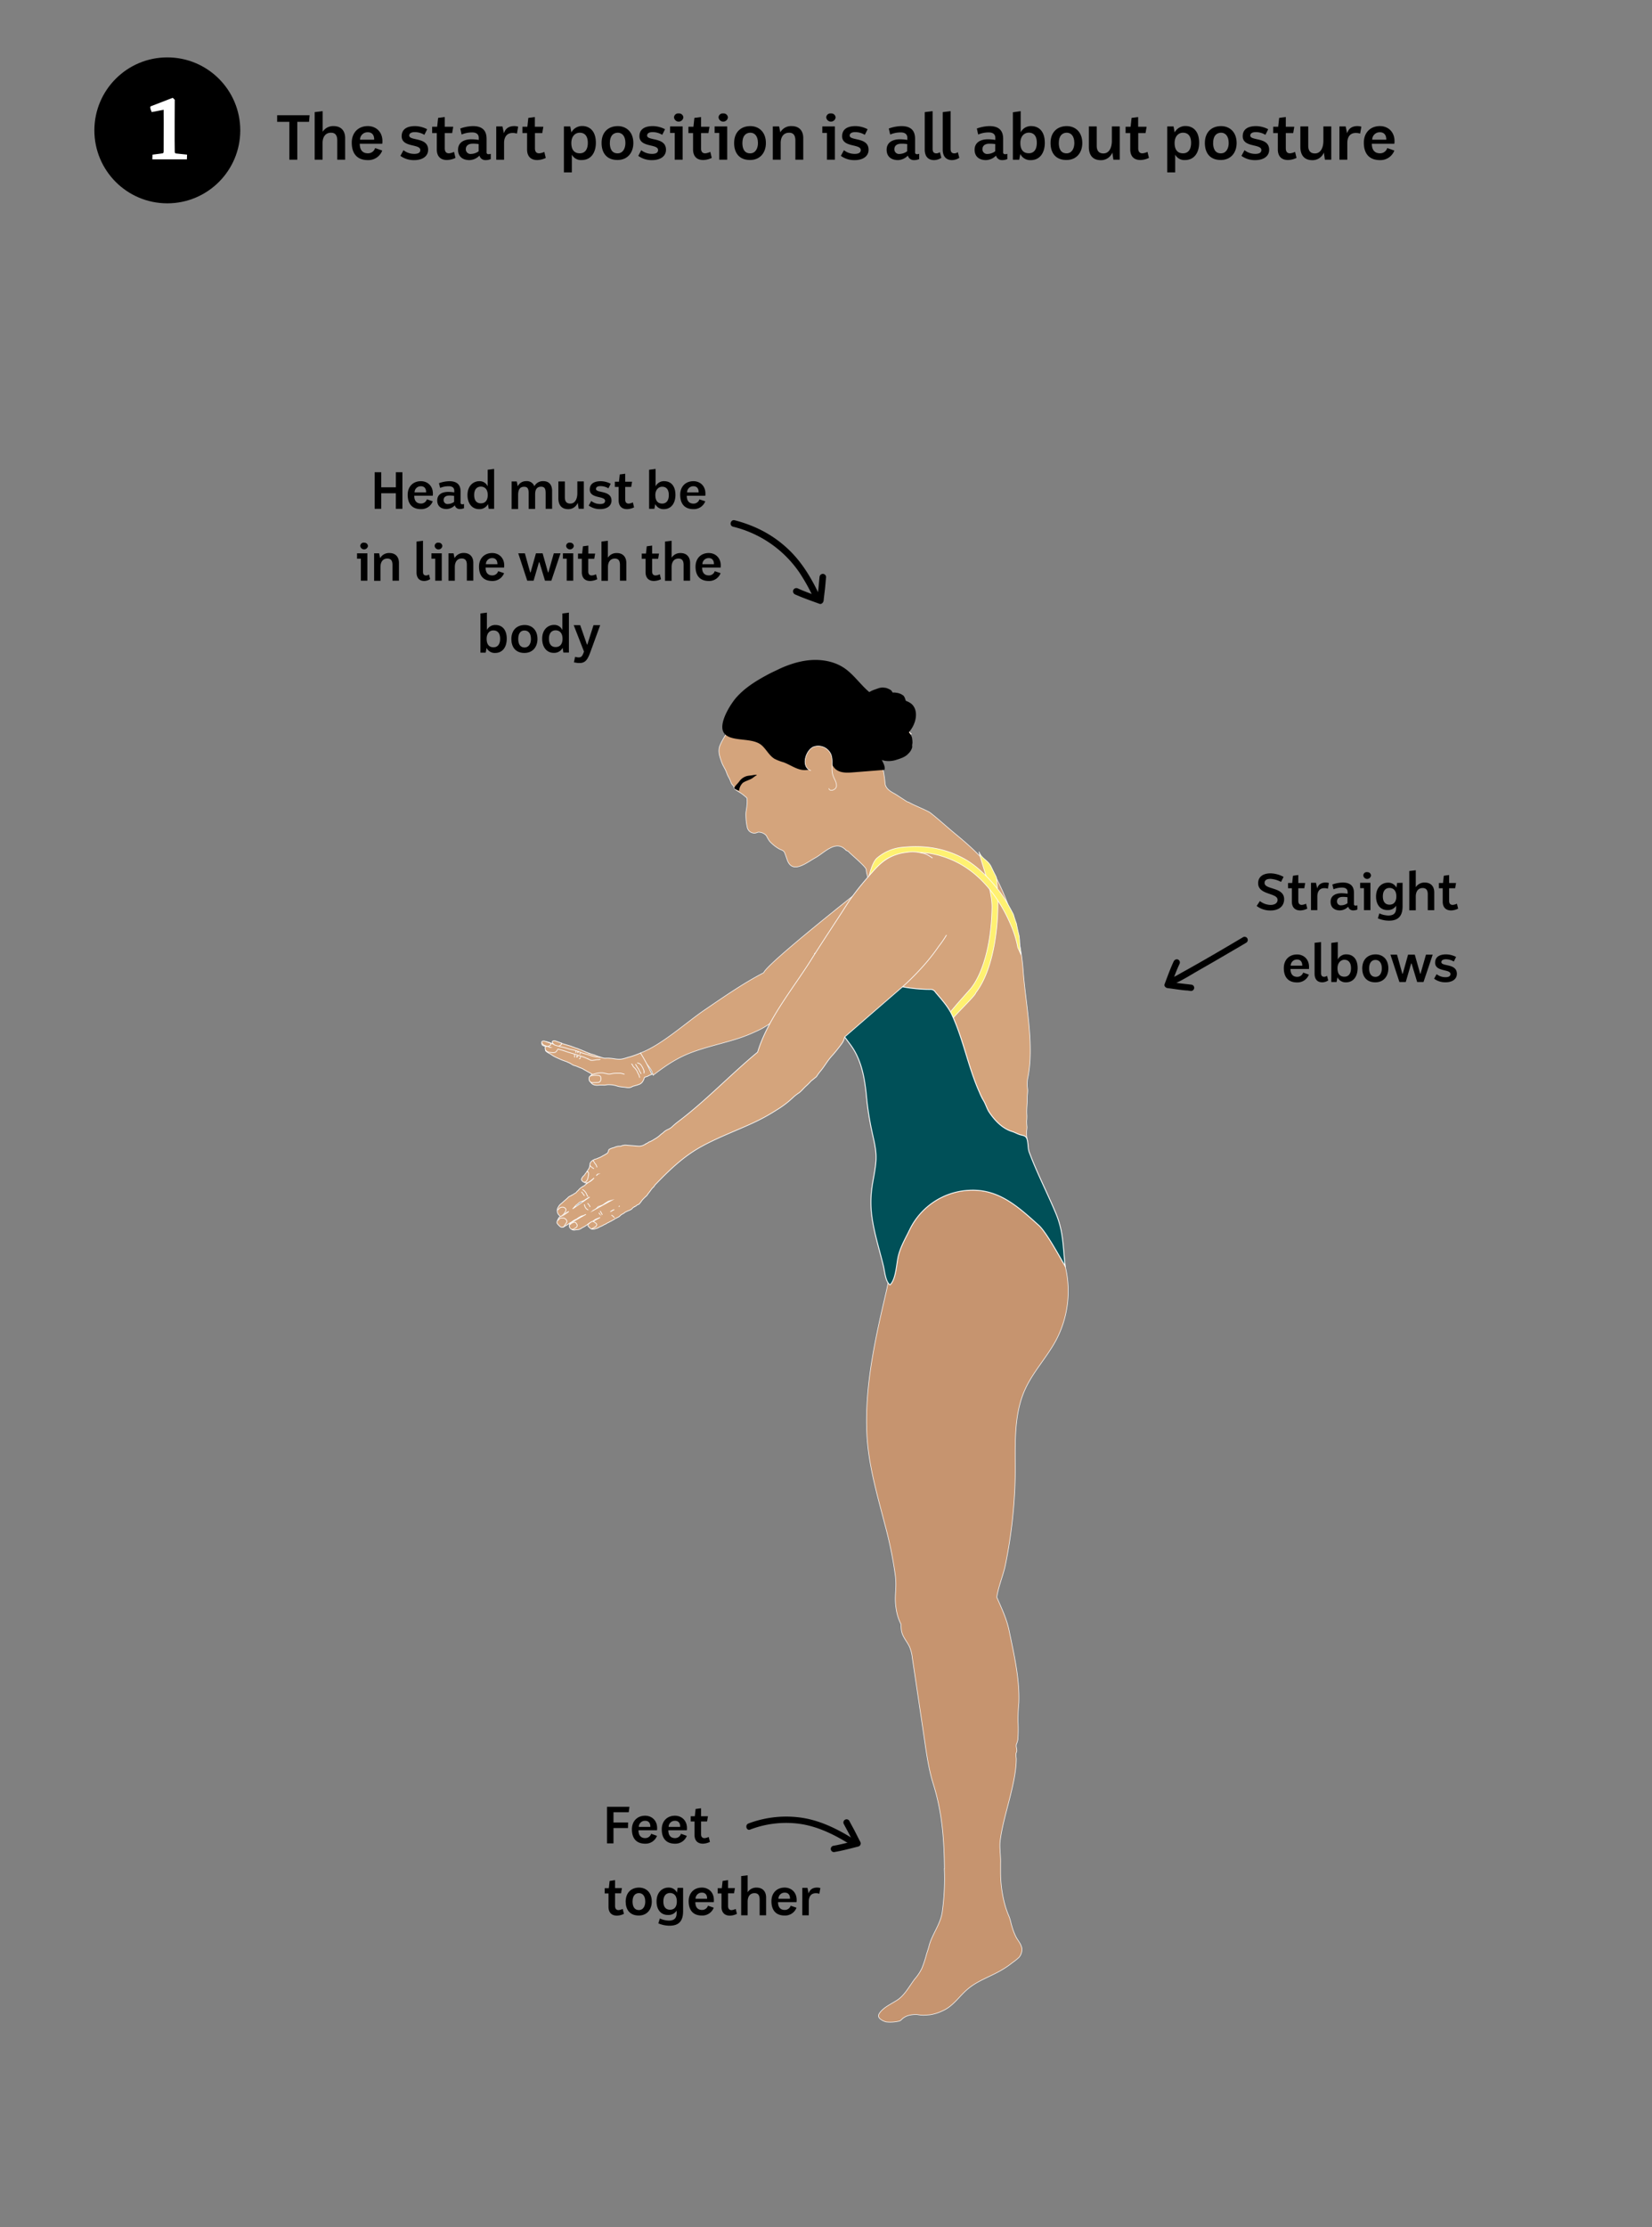 <svg id="Layer_1" data-name="Layer 1" xmlns="http://www.w3.org/2000/svg" viewBox="0 0 780 1051.14"><rect x="0" y="0" width="780" height="1051.14" fill="#808080" stroke="none"/><defs><style>.cls-1{fill:#fff171;stroke-width:0.3px;}.cls-1,.cls-2,.cls-4,.cls-5,.cls-6,.cls-7{stroke:#fff;stroke-miterlimit:10;}.cls-2{fill:#c6946f;}.cls-2,.cls-4{stroke-width:0.27px;}.cls-3,.cls-4,.cls-6,.cls-7{fill:#d4a47c;}.cls-5{fill:#005058;stroke-width:0.42px;}.cls-6{stroke-width:0.27px;}.cls-7{stroke-width:0.33px;}.cls-8{fill:#fff;}</style></defs><path class="cls-1" d="M470.67,452.28a104.73,104.73,0,0,1-3.54-10.15,95.69,95.69,0,0,1,.18,24.56c-1.11,9.89-3.41,19.85-7.6,28.27a39.39,39.39,0,0,1-3.49,5.81,31.31,31.31,0,0,1-2.1,2.55c-1.15,1.24-.67,3.13-1.15,4.86-.59,2.17,2,3.1,2.63.95a14.39,14.39,0,0,0,.43-3.28c5.41-5.89,8.87-14.5,11.13-23.11a111.39,111.39,0,0,0,3.52-30.07C470.68,452.54,470.68,452.41,470.67,452.28Z"/><path class="cls-1" d="M466.88,440.45l0,0a82.66,82.66,0,0,0-14.72-9.55c-2.4-1.27-4.81-2.69-7.53-3.13-10.23-1.66-20,3-27.65,9.33-2.51,2.08-5.07,4.49-6.47,7.48-.61,1.3-2.09,7.09,1.21,7.13.44,0,2.86-5.47,3.63-6.38C420.84,438.76,428,432.55,437,432c2.65-.17,5.54-.63,8.12.17a36.49,36.49,0,0,1,6.75,3.33c2.36,1.32,4.59,2.83,6.92,4.18a46.6,46.6,0,0,1,6.62,5c1.22,1,2.4,2.08,3.62,3.1C468.21,445.34,467.53,442.84,466.88,440.45Z"/><path class="cls-2" d="M502.93,597.57a49.61,49.61,0,0,0-20.47-29c-6.37-4.23-15-9.5-22.6-9.39-10.57.14-20,6.07-27.56,13.49-11.32,11.18-10.51,22.67-13.95,37.36-5.09,21.74-10.08,43.93-9.08,66.41.66,14.71,4.8,28.67,8.44,42.79a191.72,191.72,0,0,1,5,24.3c.86,6.88-.72,9.56.51,16.46a23,23,0,0,0,2.21,6.67,18.57,18.57,0,0,0,.12,2.58c.41,3.25,2.62,5.31,3.94,8.18a19,19,0,0,1,1.27,5.17q2.6,17.36,5.17,34.7c1.24,8.29,2.25,16.9,4.77,24.92,4.21,13.39,5.06,26.29,5.23,39.78h-.08q.12,2.4.12,4.83v.29a113.8,113.8,0,0,1-1.09,15.25c-.82,6-4.83,10.53-6.26,16.24-.4,1.58-1,3.06-1.39,4.62a54.88,54.88,0,0,1-1.94,5.76,22.42,22.42,0,0,1-3.39,5.1c-2.55,3.34-4.76,7.77-8.46,10.07-1.71,1.06-3.46,2-5.14,3.13-1.12.77-3,2.37-3.45,3.72-.56,1.7,2.21,3,3.58,3.34a18.47,18.47,0,0,0,5.73-.3c1.17-.18,1.35-.79,2.28-1.5a8,8,0,0,1,2.51-1.25,13.53,13.53,0,0,1,4.05-.42,22.78,22.78,0,0,0,3,.32c1-.06,2-.11,3-.21a20.62,20.62,0,0,0,6.31-2c4.92-2.24,7.77-7,11.8-10.31,5-4.17,11.43-6,16.9-9.48a35.23,35.23,0,0,0,3.78-2.66,31.7,31.7,0,0,0,3.32-2.63,5.7,5.7,0,0,0,1.35-4.41c-.4-2.08-1.81-3.49-2.76-5.3a29.05,29.05,0,0,1-1.84-4.74c-.54-1.68-.79-3.4-1.48-5a46.35,46.35,0,0,1-1.79-5,58.68,58.68,0,0,1-2.16-15.17c0-1.65,0-3.33,0-5,.14-2.71-.57-7.31-.23-10.14,1.44-12.09,7.57-27,7.65-39.06a19.66,19.66,0,0,1-.18-2.16c.08-.63.4-.93.43-1.67,0-1-.48-1.92-.19-3a9.13,9.13,0,0,0,.68-2.19,67.12,67.12,0,0,0,.09-8.39,82.6,82.6,0,0,1,.37-8.89c.46-11.3-2.27-22.93-4.53-33.9-1.23-6-3.61-10.73-5.87-16,.75-5.2,3.12-10.52,4.08-15.36a232,232,0,0,0,4.61-41.7c.18-13.91-1.06-28.46,4.7-41.12,3.76-8.24,10.2-15,14.49-22.94A49.64,49.64,0,0,0,502.93,597.57Z"/><path class="cls-3" d="M409.75,417.11a7,7,0,0,1-.31,2.25c-.34,1.65-1.3,3.13-1.61,4.79-.26,1.44-.71,2.82-.9,4.28a19.21,19.21,0,0,1-1.25,3.92,31.08,31.08,0,0,0-1,4.45c-.32,1.61-.85,3.15-1.12,4.76a28.55,28.55,0,0,0-.19,5c0,4.14.11,8.32.48,12.44a12.07,12.07,0,0,0,.95,4.15A35.7,35.7,0,0,0,407,467a37.55,37.55,0,0,0,3.4,4.28,28.84,28.84,0,0,0,11.33,8.32,14.25,14.25,0,0,0,5.31,1.47,13,13,0,0,0,3.73-.05,6.77,6.77,0,0,0,2.92-1.75c2.75-2.4,12,.68,13.13-2.74,1-3,8.91-10.47,8.93-13.67s.08-10.31-.75-13.52c-.44-1.72,4-6.66,3.24-8.28-1.5-3.29-2.77-11.83-4.62-14.94-4.11-6.92-4.6-20.36-11.82-24.42-6.58-3.7-30,2.46-29.43,9.09.07.92-2.68,5.88-3.27,6.61"/><path class="cls-4" d="M428.29,378.39c-1.57-1-3.12-2-4.62-3s-3.31-1.7-4.49-3a4.58,4.58,0,0,1-1.27-2.4,47.93,47.93,0,0,0-1.52-9c-.38-1.27-.66-2.06-1.08-3.32s-1.4-3.66-.6-4.83,2.21-.1,3.25.26c.86.29,1.75.15,2.63.38a7.28,7.28,0,0,0,1.89.53,6.17,6.17,0,0,0,4.24-1.61c1.18-1.31.93-3.28,1.89-4.67a5.48,5.48,0,0,1,1.68-1.37,2.66,2.66,0,0,1-1.11-1.24c-1.6-3.56-.66-7.39-1-11.13a18.27,18.27,0,0,0-3.42.18,29.41,29.41,0,0,1-5.39.13c-1.62-.1-3.05.27-4.32-.72-1-.76-1.39-2-2.36-2.76a22.1,22.1,0,0,1-2.07-1.4,31.9,31.9,0,0,1-2.5-3.07c-1.83-2.27-3.92-4.42-5.87-6.62a24.25,24.25,0,0,0-7.35-5.85,19.46,19.46,0,0,0-9.35-1.83,42.84,42.84,0,0,0-7.39.73,74.48,74.48,0,0,0-10.35,3.19c-3.78,1.47-7.5,4.48-10.32,7.34-2.1,2.11-4.43,3.82-6.32,6.2a25,25,0,0,0-3.93,8.17c-.79,2.48-2.24,4.38-3.59,6.5-.69,1.07-.86,2.37-1.53,3.51a29,29,0,0,0-2.2,4.16c-1.07,2.84-.11,5.24.81,7.91.62,1.79,1.77,3.22,2.36,5a14.14,14.14,0,0,0,1.17,2.49c.51.89.71,1.84,1.22,2.74.25.44.63.69.9,1.13s.15.87.51,1.27a20.3,20.3,0,0,0,2.62,1.76,25.07,25.07,0,0,1,2.91,2.29,2,2,0,0,0,.29.27c0,.05-.06.19,0,.54a12,12,0,0,1-.06,2.81c-.15,2.42-.58,2.59-.47,5.35a26.66,26.66,0,0,0,.64,5.14,3.4,3.4,0,0,0,4.71,2.39,1.88,1.88,0,0,1,1.26-.11,4.75,4.75,0,0,1,3.07,1.63,19.33,19.33,0,0,0,1.52,2.62,18.64,18.64,0,0,0,4.33,3.5c1.32.76,2.28.67,2.83,2.08.4,1,.75,2.07,1.1,3.09.67,1.94,1.85,3.53,4.08,3.46,3-.09,6.65-2.91,9.17-4.29,4.41-2.41,9.83-8.91,14.61-3.54l1.17.49c-1.17-.49,8.29,7.11,8.32,8.58,0,2,1.29,4.49,1,6.17-.16.91,4.61-3.06,4.36-2.13,1.14-.1.29-2.85,1.25-3.57,1.25-.95,2.71-1.6,4-2.43l4,4.1A18.48,18.48,0,0,0,427.4,417c.88.8,1.42,1.82,2.24,2.67s1.78,1.44,2.51,2.36c3.45,4.28,5.19,9.61,6.93,14.71,2.6,7.64-15.67,24.54-13.1,32.17,1.57,4.65,12.08,4.25,14.16,8.73s2.17,8.94,3.53,13.56c1,3.52,0,5.26.86,8.84.55,2.38,7.89,3.67,8.5,6,.84,3.28,3.64,5.69,4.39,9,.32,1.41,6.07,1.83,6.25,3.26.25,2.09.41,4.18.57,6.27.21,2.7,1.25,4.53,2.66,6.77,1.65,2.63,4.56,3.6,7.15,5s5,1.81,7.54,2.86c.81.34,2.27,1.32,3.07.88s.37-1.44.29-2.16c-.11-1-.21-1.94-.28-2.9s.27-2.1.22-3.2a21.09,21.09,0,0,1-.16-2.74,17.82,17.82,0,0,0,.1-2.83c-.22-2.73.27-5.55.19-8.29,0-1.29.28-2.5.18-3.8a16.37,16.37,0,0,1,0-5c3.36-15.63-1-35.47-2.13-51.39a102.2,102.2,0,0,0-5.91-27.36,115.2,115.2,0,0,0-6.37-15.26c-5-9.31-13-16-21-22.63-3.57-3-7-6.15-10.68-9-1.1-.85-8.67-3.93-9.85-4.78Z"/><path d="M355.38,365.88c.35-.07.71-.11,1.06-.15s.64-.06.81.1.08.06,0,.14-.21.08-.28.11a2.69,2.69,0,0,0-.29.16c-.36.25-.7.53-1.06.78a7.07,7.07,0,0,1-.63.44c-1.36.78-3,1.14-4.3,2.07a6.25,6.25,0,0,0-1.76,3.73c-.44-.27-2.34-.8-2.23-1.36.15-.79,1.85-2.29,2.31-3a6.47,6.47,0,0,1,3.68-2.62C353.58,366.07,354.49,366.06,355.38,365.88Z"/><path d="M424.94,330.39c-2.49-.14-5.19.16-7.63-.28-7.78-1.39-11.84-9.91-18.27-14.5-5.29-3.77-12.21-4.74-18.63-3.79s-12.46,3.67-18.19,6.73c-5.3,2.85-10.51,6.09-14.5,10.59-2.69,3-9.16,13-5.67,17.11s13.08,1.63,17.54,5.49c2.26,1.95,3.58,4.93,6.16,6.45a24.45,24.45,0,0,0,4.2,1.61c2.56.94,4.85,2.53,7.46,3.3s5.86.45,7.44-1.76a11.14,11.14,0,0,1-2.32-5.29c-.15-1.94,1.11-2,3-2.48,2.58-.71,4.68-.28,5.61,2.23s1.34,5.42,3.34,7.19c2.17,1.91,5.41,1.79,8.29,1.56l14.86-1.18c.67-2.91-2.87-5.64-2-8.5.64-2.16,3.27-2.84,5.4-3.58a18.43,18.43,0,0,0,9.68-7.87c2.05-3.43,2.71-8.34-.21-11.07A8.34,8.34,0,0,0,424.94,330.39Z"/><path d="M342.05,347.14l.47-.8-.18-.11A2.85,2.85,0,0,0,342.05,347.14Z"/><path class="cls-4" d="M382.87,363.73c-5-1.75-2.39-9.79,1.32-11.23a6.56,6.56,0,0,1,8.13,3.51c1.27,3.14-.11,6.83,1,10.05.56,1.69,1.81,3.27,1.61,5.05s-3.26,2.74-3.57,1"/><path d="M414.7,338a7.17,7.17,0,0,0,.66-3.33,11.77,11.77,0,0,1,1-3.84,6.17,6.17,0,0,1,2.95-3.38,6.72,6.72,0,0,1,4-.46,6.5,6.5,0,0,1,3.33,1.42c.85,1,1.14,3.08,1.59,4.28a6.68,6.68,0,0,1-.37,4.54,6,6,0,0,1-2.89,3.67,19.73,19.73,0,0,1-10.54,1c-1.73-.24-3.27-2.07-4.15-3.52s-1.9-4.08-1.7-5.81c.37-3.31,4.27-4.71,7.08-5,1.69-.18,3.41-.2,4.69,1.12a9.81,9.81,0,0,1,2,3.9,18.26,18.26,0,0,1,1.35,4.84,6.65,6.65,0,0,1,0,2.63,20.18,20.18,0,0,0-.81,2.84,8.26,8.26,0,0,1-1.24,3.08,3.2,3.2,0,0,1-2,1.5,10.67,10.67,0,0,1-3,.6c-.63,0-1.27-.16-1.91-.17-1.1,0-1.12-.07-1.6-1.21"/><path d="M413.9,337.39c-1-1-.94-2.32-.78-3.63a6.29,6.29,0,0,0,.08-1.38,1.84,1.84,0,0,1,.76-1.77c1.36-1.24,3.53-1.41,5.24-1.64a6,6,0,0,1,2.19-.08c.66.14,1.26.53,1.91.66a4.33,4.33,0,0,1,1.12.16c.39.18.66.52,1.07.69a2.42,2.42,0,0,1,1,.51,8.94,8.94,0,0,1,.79,1,4.92,4.92,0,0,1,1.16,1.93,13.12,13.12,0,0,1,.28,2.34,4.71,4.71,0,0,1-.13,1.05c-.06.44,0,.87,0,1.3a6.32,6.32,0,0,1-1.8,3c-1.45,1.69-3.94,2.42-6,3.06a11.53,11.53,0,0,1-5,.37,27.85,27.85,0,0,1-2.72-.71,10.1,10.1,0,0,1-2.46-.85,8.33,8.33,0,0,1-2.2-1.85,19.22,19.22,0,0,1-1.94-2.4,6.3,6.3,0,0,1-.75-2.91,7.69,7.69,0,0,0,.12-1.6,5.36,5.36,0,0,1-.17-1.65,6.57,6.57,0,0,1,2.71-5,20.46,20.46,0,0,1,3.72-2.18c.86-.34,1.75-.62,2.61-.94a6,6,0,0,1,2.92-.27,4.25,4.25,0,0,1,1.68.46,5.15,5.15,0,0,1,1.46.8c1.08,1.21,1.12,2.79,1.92,4.09a4.9,4.9,0,0,1,.52.74c.19.44.31.92.48,1.37a10.32,10.32,0,0,1,.67,2.24,6.87,6.87,0,0,1-.12,2.63,3.58,3.58,0,0,1-1.82,2.35,10,10,0,0,1-3.27,1.7,12.69,12.69,0,0,1-4.91.18,9.87,9.87,0,0,1-4.71-1.61,11.17,11.17,0,0,1-2-1.62,11.74,11.74,0,0,1-1.11-2.07c-.73-1.51-.3-3.31-.08-4.87,0-.3,0-1.07.22-1.32s.64-.26.86-.34"/><path d="M416,351.53c-1-1-.94-2.32-.78-3.63a6.29,6.29,0,0,0,.08-1.38,1.86,1.86,0,0,1,.76-1.77c1.36-1.24,3.53-1.41,5.24-1.64a6.45,6.45,0,0,1,2.19-.08c.66.14,1.26.53,1.91.66a4.33,4.33,0,0,1,1.12.16c.39.18.66.52,1.08.69a2.44,2.44,0,0,1,1,.51,8.94,8.94,0,0,1,.79,1,4.92,4.92,0,0,1,1.16,1.93,13.12,13.12,0,0,1,.28,2.34,5.37,5.37,0,0,1-.12,1.05c-.06.44,0,.87,0,1.3a6.24,6.24,0,0,1-1.8,3c-1.45,1.69-3.94,2.42-6,3.06a11.57,11.57,0,0,1-5,.37c-.93-.17-1.81-.45-2.72-.71a9.69,9.69,0,0,1-2.46-.85,8.3,8.3,0,0,1-2.2-1.85,20.16,20.16,0,0,1-1.94-2.4,6.13,6.13,0,0,1-.74-2.9,8.6,8.6,0,0,0,.11-1.61,5.36,5.36,0,0,1-.17-1.65,6.57,6.57,0,0,1,2.71-5,20.46,20.46,0,0,1,3.72-2.18c.86-.34,1.75-.61,2.61-.93a5.93,5.93,0,0,1,2.92-.28,4.25,4.25,0,0,1,1.68.46,4.94,4.94,0,0,1,1.46.81c1.08,1.21,1.13,2.78,1.93,4.08a5.69,5.69,0,0,1,.51.74c.19.44.32.92.48,1.37a10.32,10.32,0,0,1,.67,2.24,6.67,6.67,0,0,1-.12,2.63,3.55,3.55,0,0,1-1.82,2.35,9.93,9.93,0,0,1-3.27,1.71,12.88,12.88,0,0,1-4.91.17,9.87,9.87,0,0,1-4.71-1.61,10.77,10.77,0,0,1-2-1.62,11.16,11.16,0,0,1-1.12-2.07c-.73-1.5-.3-3.31-.08-4.87.05-.3,0-1.07.22-1.32s.64-.26.86-.34"/><path class="cls-1" d="M469.62,412.44c-.73-1.49-1.68-3.41-1.69-3.49-1.65-3.15-4.37-3.55-5.71-6.93,1.95,7.93,6.31,18.34,6.15,26.47-.19,10-1.57,20.14-5,28.94a39.89,39.89,0,0,1-2.95,6.13,29.9,29.9,0,0,1-1.86,2.74c-.77,1-6.82,7.55-10,11.58a7.63,7.63,0,0,1,1.39,2l.26.4c2.66-3.09,10.56-10.72,10.5-11.66,4.86-6.38,7.52-15.31,9-24.12a111.64,111.64,0,0,0,.74-30.36c0-.05-.37-.81-.82-1.73"/><path class="cls-5" d="M410.45,417.8c-1,10.19-5.93,17.46-9.45,27a23.48,23.48,0,0,0-1.53,4.53c-1,3.25-1.82,6.56-2.63,9.86-1.29,5.23-2.64,10.52-2.63,15.91a24,24,0,0,0,2.27,10.59c1.71,3.46,4.54,6.33,6.55,9.62,4.12,6.75,5.41,14.87,6.12,22.62a139.47,139.47,0,0,0,2.55,16.15c.95,4.41,2.14,8.74,1.92,13.28-.23,4.82-1.5,9.51-2.07,14.29a49.79,49.79,0,0,0,.15,12.79c1.11,7.84,3.51,15.31,5.39,23,.59,2.4,1,7.75,3.16,9,2.68-2.47,3-9.33,3.73-12.88.93-4.62,3.45-8.85,5.52-13.12a33,33,0,0,1,29.37-18.68c13.13-.18,21.95,7.9,31.6,16.6,3.61,3.26,10,15.14,12.46,19.29-1.07-9.18-.75-16.26-4.42-25-4-9.57-8.92-19.09-12.53-28.76-.74-2-.43-4.2-1.05-6.19s-2.07-1.62-3.84-2.31c-1.18-.46-2.16-1-3.36-1.37-4.51-1.4-8.09-5.24-10.62-9-1.21-1.82-1.69-3.93-2.84-5.74a27.26,27.26,0,0,1-1.76-3.6c-5.29-11.74-7.55-24.72-12.92-36.42-1.92-4.19-5-7.47-7.95-11A2.64,2.64,0,0,0,439,467a71.88,71.88,0,0,1-17-2.16c-10.2-2.73-15.37-10.06-15.73-20.7a33.78,33.78,0,0,1,.61-6.73c.45-2.61,4.17-16,4.7-18.6Z"/><path class="cls-1" d="M477.26,436.58a49.38,49.38,0,0,1,3.3,10.67c.44,1,.89,1.93,1.32,2.9-.2-2.08-.39-4.17-.46-6.26-.07-.72-.15-1.44-.23-2.16-.47-1.91-.92-3.83-1.27-5.77-.54-1.43-1-2.87-1.42-4.32a83.76,83.76,0,0,0-4.54-7.93c-4.16-6.43-11.46-14.26-18.13-18.06-9.17-5.21-18.87-6.83-29.56-5.75A21.28,21.28,0,0,0,414,405.08c-2.86,2.63-4.43,11.56-5.09,15.4l2.61-1.24c.58-5.59,3.24-12.17,8.53-14.54s14.34-2.84,20-1.74c12.41,2.43,22.06,9.36,29.59,19.9A71,71,0,0,1,477.26,436.58Z"/><path class="cls-6" d="M386.7,452.25a5,5,0,0,0-2.12-2.19c-1-.35,31.58-3.62,30.53-4-1.82-.6,3.91-29.42,2-29.42-1.63,0-7.85,1.11-9.36,2.26-2.48,1.88-45.7,36-47.16,40.2-9.76,5.06-18.78,11.37-27.85,17.54-8.63,5.87-20.47,16.68-30.31,20.33,1,4.92,4.9,5.64,5.93,10.56,5.64-4.34,11.13-8.09,17.73-10.61,7.21-2.76,15-4.38,22.08-6.65a72.24,72.24,0,0,0,8.64-3.38,36.86,36.86,0,0,0,7-4,16.76,16.76,0,0,1,2.35-1.35c1.13-.62,2.14-1.65,3.19-2.33a22.27,22.27,0,0,0,2-1.52l2.35-1.41a18.71,18.71,0,0,1,1.78-1.88c1.79-1.58,3.26-3.63,5.11-5.15a55.91,55.91,0,0,0,4.76-4.5,12,12,0,0,0,1.7-3.13,6.79,6.79,0,0,0,1.11-2.84A11,11,0,0,0,386.7,452.25Z"/><path class="cls-7" d="M302.41,497l-1,.42c-.76.31-1.52.6-2.3.86-.48.17-1,.32-1.46.47s-1,.24-1.52.43-1.32.39-2,.57a7.52,7.52,0,0,1-2.11.2,15.78,15.78,0,0,1-1.94-.22c-.64-.09-1.28-.19-1.93-.23-.28,0-.57-.06-.85-.06l-.88,0a6.12,6.12,0,0,1-1.21,0,7.44,7.44,0,0,1-.78-.2c-.52-.16-1.05-.31-1.57-.48s-1-.36-1.55-.54a5.29,5.29,0,0,0-.54-.25l-.72-.22c-.37-.11-.74-.23-1.12-.33a5.31,5.31,0,0,1-.55-.23c-.26-.13-.56-.15-.82-.27a3.9,3.9,0,0,0-.35-.19,4.1,4.1,0,0,1-.5-.14,10.4,10.4,0,0,0-.95-.46,2.7,2.7,0,0,1-.48-.16,1.77,1.77,0,0,0-.34-.16,2.46,2.46,0,0,1-.4-.19c-.21-.1-.43-.13-.64-.21a14.8,14.8,0,0,0-1.55-.63,7.15,7.15,0,0,1-1.37-.47,2.81,2.81,0,0,0-.56-.18c-.23-.07-.42-.21-.65-.29-.42-.14-.85-.25-1.28-.38l-1.72-.52-2.14-.64-1.06-.32a1.89,1.89,0,0,1-.41-.18,3.18,3.18,0,0,0-.74-.23l-.48-.08a1.09,1.09,0,0,0-.36,0,3.29,3.29,0,0,0-.37.1c-.18.08-.21.3-.26.47-.12.45.12.63.41.83a4.56,4.56,0,0,1-.84-.39,9.18,9.18,0,0,0-2.07-.7,3.76,3.76,0,0,0-1.88-.17,1,1,0,0,0-.7.61.91.91,0,0,0,.07.83,1,1,0,0,0,.73.54c.35.1.66.3,1,.39h.06a.5.5,0,0,0-.3.24c-.12.23,0,.54.09.78a.86.86,0,0,1,0,.45.81.81,0,0,0,.21.64,7.08,7.08,0,0,0,1.9,1.24c.67.38,1.27.9,2,1.25l.75.4c.17.09.35.14.52.23.47.25.95.42,1.43.64a14,14,0,0,0,1.5.63c.48.15.91.36,1.4.5s.84.38,1.26.55a8.44,8.44,0,0,1,1.29.69c.24.14.48.27.71.43a3.48,3.48,0,0,0,.89.31,12.86,12.86,0,0,1,1.73.66c.77.36,1.57.55,2.3,1,1.12.66,2.26,1.27,3.38,1.9.12.07.25.17.37.25a1.81,1.81,0,0,1,.37.24c0,.14-.15.15-.23.23s-.16.19-.25.27a2.47,2.47,0,0,0-.37.42,2.87,2.87,0,0,0-.41,1.1,2.45,2.45,0,0,0,.06.6,1.08,1.08,0,0,0,.13.43c.07.09.16.15.22.24a2.81,2.81,0,0,0,2.39,1.84,3.73,3.73,0,0,0,1.25.07,10.71,10.71,0,0,1,1.13-.07c.43,0,.86,0,1.28,0a5.56,5.56,0,0,0,1.47-.07,5.83,5.83,0,0,1,1.44-.11,13.47,13.47,0,0,1,3.23.46,9.29,9.29,0,0,0,1.34.39l1.13.19c.43.07.89.07,1.33.12.61.07,1.21.2,1.82.25a3.67,3.67,0,0,0,1.92-.44,2.43,2.43,0,0,1,.68-.31,9.05,9.05,0,0,0,1.05-.3c.18-.06.35-.07.53-.12s.36-.15.55-.21a5,5,0,0,0,.91-.33,3.57,3.57,0,0,0,1.47-1.46,8.62,8.62,0,0,0,.54-1.2c.06-.19.12-.49.31-.59a6.32,6.32,0,0,1,1-.3c.42-.15.8-.41,1.22-.58l1.1-.46A80.69,80.69,0,0,0,302.41,497Zm-44-3.05h-.13Zm1.07.39c-.16,0-.33-.18-.49-.23l-.25-.09c.14.05.27.1.39.13l.76.23A1.58,1.58,0,0,1,259.53,494.34Z"/><path class="cls-7" d="M298.13,502.15c.27,0,.49.56.6.77a3.4,3.4,0,0,0,.53.77l.52.49c.26.25.41.58.65.83a1.19,1.19,0,0,1,.23.31c.09.19.18.38.26.58a8.92,8.92,0,0,0,.52,1.08,3.21,3.21,0,0,1,.39.91,3.9,3.9,0,0,0,.25.8"/><path class="cls-7" d="M299.93,502.37c.37,0,.56.77.75,1a4,4,0,0,1,.35.56,5.12,5.12,0,0,0,.4.52c.12.17.18.38.29.55s.21.5.34.74.27.39.38.6.15.37.25.56"/><path class="cls-7" d="M300.86,501.68a4,4,0,0,1,1.33.49,2.4,2.4,0,0,1,.64.74c.2.34.43.65.61,1s.19.45.28.67.21.47.29.71a4.87,4.87,0,0,1,.06.76,1.87,1.87,0,0,0,.08.59"/><path class="cls-7" d="M279.5,507.12a1.78,1.78,0,0,0,.64-.13c.42-.12.85-.2,1.27-.32s.64-.12,1-.17a10.18,10.18,0,0,1,1.11-.12,7.3,7.3,0,0,1,.81,0,4.85,4.85,0,0,1,.75.11c.55.1,1.09.22,1.64.35a3.79,3.79,0,0,0,1.3.09c.58-.08,1.15-.24,1.73-.31.39-.05.76-.05,1.15-.07a6.6,6.6,0,0,1,.77,0c.31,0,.62,0,.93,0s.33,0,.48,0l.3.08a2.09,2.09,0,0,1,.36.08,3.58,3.58,0,0,0,.71.2c.09,0,.35.13.4,0"/><path class="cls-7" d="M282.36,510.92l-.3,0-1.73.05a2.34,2.34,0,0,1-1.73-.4,2,2,0,0,1-.47-1.5,1.34,1.34,0,0,1,.27-.94,1.42,1.42,0,0,1,.82-.38,10.14,10.14,0,0,1,3.34-.13,1.27,1.27,0,0,1,.9.39,1.36,1.36,0,0,1,.2.48,2.68,2.68,0,0,1,0,1.32,1.5,1.5,0,0,1-.83,1A1.78,1.78,0,0,1,282.36,510.92Z"/><path class="cls-7" d="M274.13,498.78c-.07.22-.12.47-.2.69a.48.48,0,0,1-.19.21,1.2,1.2,0,0,1-.33.06"/><path class="cls-7" d="M272.61,499.11c0-.15.09-.29.13-.44s.1-.2.13-.31"/><path class="cls-7" d="M272.19,499.06l.13-.43.06-.21a1.51,1.51,0,0,1,.11-.22"/><path class="cls-7" d="M271.23,499.09a1,1,0,0,0,.06-.3c0-.14,0-.27-.05-.41a3.11,3.11,0,0,1,0-.32,1.25,1.25,0,0,1,.08-.32"/><path class="cls-7" d="M271.85,496.9c0-.15,0-.3,0-.45l.06-.17c0-.07.1-.16.1-.22"/><path class="cls-7" d="M272.81,496.2c0,.13-.11.23-.15.36s-.07.24-.1.36"/><path class="cls-7" d="M273.12,496.37l-.15.47"/><path class="cls-7" d="M274.05,496.81l-.18.6a1.24,1.24,0,0,1-.27.49"/><path class="cls-7" d="M263.19,495.1a48.53,48.53,0,0,1,4.73,1.42l.58.18c2.14.64,4.25,1.28,6.37,2a2.18,2.18,0,0,1,.48.19c.19.11.47.1.66.2.75.36,1.48.63,2.22,1a3.45,3.45,0,0,0,1.4.42c.94-.12,1.85-.3,2.81-.37a1.63,1.63,0,0,0,1-.19"/><path class="cls-7" d="M263.81,493.84c.91.28,2.22.47,3.13.74l1.38.42.7.21c.25.08.51.09.76.16.68.18,1.36.28,2,.48l.82.25a14.19,14.19,0,0,1,1.41.55c.36.13.69.28,1,.39l1,.29,4,1.19a10.89,10.89,0,0,0,1.81.33,13,13,0,0,1,1.77.22"/><path class="cls-7" d="M257.43,494.66c-.06,2,2.16,2,2.84,2.12,1.16.15,2.09.15,2.59-.8.08-.16.44-.47.5-.65"/><path class="cls-7" d="M260.25,492.52a3.09,3.09,0,0,1-.37.75c-.14.09-.27.21-.42.3a1.77,1.77,0,0,1-.71.27,3.08,3.08,0,0,1-1.27-.31,2.46,2.46,0,0,1-.71-.23l-.14-.16-.17-.08a1.73,1.73,0,0,1-.31-.35,1.66,1.66,0,0,1-.39-.77c0-.24.2-.71,1.34-.56Z"/><path class="cls-7" d="M265.25,492.4a3.49,3.49,0,0,1-.37.75c-.15.09-.28.21-.42.3a1.77,1.77,0,0,1-.71.27,3.08,3.08,0,0,1-1.27-.31,2.46,2.46,0,0,1-.71-.23c0-.05-.09-.11-.14-.17l-.17-.07a1.47,1.47,0,0,1-.31-.35,1.76,1.76,0,0,1-.4-.78c0-.23.21-.7,1.35-.55Z"/><path class="cls-7" d="M440.3,405a21.85,21.85,0,0,0-2.61-1.62,9.25,9.25,0,0,0-2.63-.77,16,16,0,0,0-6.27-.42c-1,.14-2.05.26-3.08.48-5.4,1.18-9.09,3.73-12.78,7.81-3.21,3.55-6.37,7.16-9.26,11-1.36,1.79-2.66,3.64-3.88,5.54-5.52,8.64-11.24,17.09-16.68,25.79-8.63,13.79-20.59,28-25.4,43.79-12.85,10.62-24.62,23.14-37.91,33.1a31.21,31.21,0,0,0-2.62,2.28,7.73,7.73,0,0,1-1.81,1.11,7,7,0,0,0-1.95,1.23c-.51.53-1.1.84-1.62,1.33a12.75,12.75,0,0,1-2.44,1.81c-.51.3-1,.66-1.54.92l-.83.44-.23,0c-.52.31-1,.67-1.56.93a11.78,11.78,0,0,1-1.55.85,5.45,5.45,0,0,1-1.84.38c-.65,0-1.31-.09-2-.14-1.11-.1-2.2-.18-3.31-.25a9.92,9.92,0,0,0-1.43-.1c-.43,0-.89.2-1.31.19l-.58.28c-.49.05-1,0-1.48.09a5.82,5.82,0,0,0-1.35.4l-.55.22c-.3.11-.61.12-.9.25a9.4,9.4,0,0,0-1.17.51c-.4.24-.41.7-.55,1.12a1.46,1.46,0,0,1-.71.94c-.39.21-.76.46-1.14.68s-.49.23-.73.38l-.65.38a8.93,8.93,0,0,1-1.45.65l-.74.33a5.2,5.2,0,0,1-.68.17,2,2,0,0,0-.55.26c-.21.12-.43.19-.63.31a3.33,3.33,0,0,0-1.06,1,1.66,1.66,0,0,0-.23.41c-.06.21-.08.49-.12.71a4.13,4.13,0,0,1-1,2.59l-.64,1c-.15.26-.36.43-.53.67a3,3,0,0,1-.36.56c-.14.13-.26.3-.41.43a1.46,1.46,0,0,0-.36.34,9.51,9.51,0,0,0-.59,1c-.23.51.12.85.41,1.19a1.71,1.71,0,0,0,.56.37,7,7,0,0,0,1,.45.36.36,0,0,0,.29,0c.05,0,.09-.11.16-.13s.15,0,.22,0a.46.46,0,0,0,.23,0,7.25,7.25,0,0,0,1.43-.92c.52-.39,1-.8,1.51-1.23l.1-.09c-.2.21-.39.42-.6.62a7.73,7.73,0,0,1-1.3,1.06,12,12,0,0,0-1.42.83,1.75,1.75,0,0,1-.24.23,6.22,6.22,0,0,0-.58.43c-.13.11-.22.24-.35.36a2.64,2.64,0,0,1-.46.27,8.79,8.79,0,0,0-1,.61,6.92,6.92,0,0,0-1.56,1.45c-.12.18-.27.23-.42.36a4.79,4.79,0,0,0-.36.41,2.13,2.13,0,0,1-.35.38,4.74,4.74,0,0,1-.54.29c-.34.19-.63.47-1,.63s-.68.38-1,.54a6.56,6.56,0,0,0-.93.53c-.14.1-.21.28-.33.39s-.23.19-.34.28c-.27.24-.5.49-.78.71s-.62.53-.92.8a18.38,18.38,0,0,1-1.52,1.28,6,6,0,0,0-1.09,1.6,2.91,2.91,0,0,0-.19,2.21,2.66,2.66,0,0,0,1.07,1.55,1.11,1.11,0,0,0,.78.21c-.16,0-.33.12-.48.17a1.67,1.67,0,0,0-.87.85,3,3,0,0,0-.24.43,6.63,6.63,0,0,1-.29.6,3.69,3.69,0,0,0-.21.64,1,1,0,0,0,.22.9,7.06,7.06,0,0,0,.92,1,2,2,0,0,0,1.08.67,2.42,2.42,0,0,0,1.38-.49,12.65,12.65,0,0,0,1.58-.94c.39-.27.75-.52,1.15-.76a11.11,11.11,0,0,0,1.36-.91,16.23,16.23,0,0,1,1.61-.82c.27-.18.51-.38.77-.56s.45-.24.67-.4a4.66,4.66,0,0,1,1.51-.63,4,4,0,0,0,.81-.32,4.6,4.6,0,0,1,.59-.29L269.86,577a.61.61,0,0,0-.43.28c-.07.1-.14.1-.22.18a1.84,1.84,0,0,0-.4,1c-.13,1,.73,1.59,1.43,1.94a2,2,0,0,0,1.39.13c.51-.1,1-.08,1.53-.18a3.28,3.28,0,0,0,1.24-.55,8.87,8.87,0,0,1,1.28-.71,17.75,17.75,0,0,0,2.41-1.69l.69-.44a6,6,0,0,1,.58-.25c.53-.29,1-.63,1.53-1a4.71,4.71,0,0,1,.84-.42c.27-.09.51-.25.78-.33s.56-.22.84-.34l-5.35,3c-.1.17-.42.12-.4.35s.06.26.07.38a1.3,1.3,0,0,0,0,.4.66.66,0,0,0,.22.22c.31.24.55.57.85.82a1.75,1.75,0,0,0,1,.37,2.53,2.53,0,0,0,1.43-.23c.24-.1.49-.09.73-.19a7,7,0,0,0,.78-.38c.22-.1.42-.26.64-.35a5.24,5.24,0,0,0,.65-.27c.24-.15.52-.22.76-.37a3.3,3.3,0,0,1,.63-.36,5.81,5.81,0,0,0,1.26-.66c.32-.23.73-.32,1.06-.54s.74-.36,1.1-.58.85-.47,1.26-.72c.16-.09.28-.26.44-.34s.42-.14.62-.26c.38-.24.79-.39,1.18-.63s.58-.58.92-.82a7.54,7.54,0,0,1,1.12-.67c.33-.16.58-.45.89-.64s.43-.19.64-.31a8.06,8.06,0,0,1,.95-.42c.38-.15.74-.34,1.11-.52a3.16,3.16,0,0,0,.89-.82,1.45,1.45,0,0,1,.57-.36c.22-.1.4-.22.61-.34a2.1,2.1,0,0,0,.39-.21,2.63,2.63,0,0,1,.56-.49c.23-.13.59-.15.8-.33a12.38,12.38,0,0,0,1.08-1.34c.12-.16.23-.34.36-.5a19.07,19.07,0,0,1,1.47-1.51,9.06,9.06,0,0,0,.94-.92c.23-.32.37-.62.63-.92.64-.73,1.15-1.61,1.8-2.35.2-.23.46-.39.66-.63s.46-.74.77-1.07c6.86-7.11,13.39-13.36,21.84-18,8.27-4.55,17.38-7.8,25.64-11.74a90.89,90.89,0,0,0,9.9-5.55,45,45,0,0,0,7.82-6,20,20,0,0,1,2.62-2c1.26-.94,2.31-2.36,3.48-3.35a26.18,26.18,0,0,0,2.15-2.19l2.61-2.1a22.66,22.66,0,0,1,1.85-2.57c1.89-2.22,3.34-4.95,5.32-7.1a69.52,69.52,0,0,0,5-6.24,8.48,8.48,0,0,0,1.16-2.85l2.18-1.88,16.34-14.17,9.4-8.14a124.36,124.36,0,0,0,9.53-9.68,90.63,90.63,0,0,0,6.89-8.81,49.64,49.64,0,0,0,3.73-5.42M265.53,573.94h0l.09,0Zm.84-.57a6.59,6.59,0,0,1,1.48-1.21l.74-.34Zm4-2.8a3.08,3.08,0,0,0,.42-.39l.79-.9a5.22,5.22,0,0,1,.93-.83,5.71,5.71,0,0,0,.89-.75,3.13,3.13,0,0,1,1.29-.64,7.41,7.41,0,0,0,1.2-.5,19.76,19.76,0,0,1,2.54-1.57Zm12-16.44c-.19,0-.44.42-.59.56l-.21.23C281.8,554.6,282,554.23,282.37,554.13ZM280,571.38a1.82,1.82,0,0,1,.19-.14c.18-.11.36-.14.53-.26a5.89,5.89,0,0,0,1.58-1.33c.24-.33.56-.18.92-.36s.89-.33,1.26-.53c.75-.4,1.18-.86,1.93-1.25.37-.19.58-.48,1-.56.13,0,.81-.32.87-.26l.52-.15Zm8.38.44a5.44,5.44,0,0,1,1.64-.92Zm4-2.44c0-.07.06-.12.1-.11S292.46,569.31,292.37,569.38Z"/><path class="cls-7" d="M281.84,551a3.68,3.68,0,0,0-.42-1.22c-.16-.22-.33-.45-.51-.67s-.25-.4-.39-.6-.25-.74-.69-.76"/><path class="cls-7" d="M280.43,551.61a4.81,4.81,0,0,1-1.14-.78l-.36-.29c-.15-.12-.26-.36-.42-.44"/><path class="cls-7" d="M263.23,571.23c.16-.18,1.06-1.08,1.24-1.2a2.23,2.23,0,0,1,.83-.24,1.91,1.91,0,0,1,1.08.14,2.07,2.07,0,0,1,.73.62c.36.7-.22,1.42-.56,2a4.82,4.82,0,0,1-.7.79c-.11.11-.24.16-.35.26a3,3,0,0,1-.78.59"/><path class="cls-7" d="M263.23,576.24c.17-.27.64-.67.84-.92a1.39,1.39,0,0,1,1-.43c.29,0,.58.05.86,0,.07,0,.13,0,.21,0a2.34,2.34,0,0,1,1.25.87,1.22,1.22,0,0,1,.24,1,5.75,5.75,0,0,1-.55.89c-.14.22-1.11,1.86-1.23,1.58a3.32,3.32,0,0,0-.69,0"/><path class="cls-7" d="M268.86,578.23a7.69,7.69,0,0,1,.83-.68,2.15,2.15,0,0,1,.89-.5,1.68,1.68,0,0,1,.57-.16,2.05,2.05,0,0,1,.55.1c.17.07.21.23.33.36a1.74,1.74,0,0,1,.27.38c.07.13.17.2.21.35a1.39,1.39,0,0,1,0,.41,1.1,1.1,0,0,1-.35.75,3.62,3.62,0,0,1-.84.56c-.14.08-.27.19-.41.28a4.06,4.06,0,0,1-.69.29c0-.12-.77-.32-.69-.42"/><path class="cls-7" d="M277.37,567.94a3.48,3.48,0,0,1,.7.73,2.1,2.1,0,0,1,.51,1.06"/><path class="cls-7" d="M275.89,568.45a3,3,0,0,0,.16.59,2.83,2.83,0,0,0,.44,1,2.42,2.42,0,0,0,.58.65,3.79,3.79,0,0,0,.35.25c.11.06.23.06.32.16"/><path class="cls-7" d="M282.74,572.41c.14.2.29.4.42.61a.51.51,0,0,1-.18-.31"/><path class="cls-7" d="M283.36,571.58c.25.42.54.83.77,1.27a1.63,1.63,0,0,1,.21.57"/><path class="cls-7" d="M288.71,573.51a6.32,6.32,0,0,1,1,.79c.11.11.26.35.42.33"/><path class="cls-7" d="M274.5,562.49a16.54,16.54,0,0,1,1.16,1.49c.51.71.06.14.11.2"/><path class="cls-7" d="M275,561.4a5.06,5.06,0,0,1,2.22,2.87c.07.25.33.35.45.57"/><path class="cls-7" d="M278.46,577.15c.13,0,1-.59,1.08-.61a1.37,1.37,0,0,1,.57,0,4.44,4.44,0,0,1,1.11.73c.27.21.57.43.54.85a1.25,1.25,0,0,1-.61.89c-.33.22-.64.4-1,.59s-.85.51-1.05.41"/><path class="cls-7" d="M277,553.3c.78-.95,1,.59.9,1.12-.19,1.22-.57,3.76-2.16,3.5"/><path d="M180,222.9V230h6.9V222.9H190v17.26h-3.11v-7.34H180v7.34H176.9V222.9Z"/><path d="M204.32,236.61a5.76,5.76,0,0,1-5.57,3.7c-4.34,0-6.26-2.71-6.26-6.76s2.71-6.53,6.43-6.43c3,.07,5.75,2.34,5.45,6.46l-.05.39h-8.73c0,2.2.94,3.7,3.18,3.7a2.87,2.87,0,0,0,2.79-2Zm-3.13-4.21c.05-2-1-2.94-2.54-2.89a2.88,2.88,0,0,0-2.91,2.89Z"/><path d="M207.26,228.06a15.42,15.42,0,0,1,4.88-.94c3.9,0,5.33,1.92,5.33,4.93v5.23a.65.65,0,0,0,.62.74,2.45,2.45,0,0,0,1-.15v2a5.09,5.09,0,0,1-2,.39,2.33,2.33,0,0,1-2.34-1.75,5.67,5.67,0,0,1-3.9,1.75c-2.51,0-4.39-1.28-4.41-4s2-4.09,5.25-4.09a21.85,21.85,0,0,1,2.79.24v-.76c0-1.41-.89-2.17-2.67-2.15a10.39,10.39,0,0,0-4,.79Zm7.15,6a13,13,0,0,0-2.51-.15c-1.48.07-2.42.76-2.44,2.07a1.81,1.81,0,0,0,2.09,1.9,5.06,5.06,0,0,0,2.86-1Z"/><path d="M233.3,221.32v18.84h-2.56l-.35-2.22a4.49,4.49,0,0,1-4.11,2.37c-3.48.05-5.55-2.83-5.55-6.63,0-4.64,3-6.56,5.52-6.56a4.09,4.09,0,0,1,4,2.44v-7.84Zm-9.42,12.33c0,2.2.87,3.92,3.16,3.92s3.25-1.72,3.25-3.89c0-2.94-1.57-4-3.27-4S223.88,230.82,223.88,233.65Z"/><path d="M244,227.24l.45,2.3a4.33,4.33,0,0,1,4-2.45,3.77,3.77,0,0,1,3.85,2.4,4.55,4.55,0,0,1,4.17-2.4c3,0,4.21,2,4.21,4.64v8.43h-3.05v-7.44c0-2-.47-3-2.15-3-2.22,0-2.81,1.68-2.81,3.58v6.9h-3.06v-7.44c0-2-.47-3-2.14-3-2.37,0-2.84,1.9-2.84,4v6.51h-3.06V227.24Z"/><path d="M266.7,227.24v7.45c0,2,.79,3,2.59,3,2.34,0,3.3-2.41,3.3-4.86v-5.62h3.06v12.92h-2.44l-.44-2.81a4.72,4.72,0,0,1-4.47,3c-3.15,0-4.66-1.95-4.66-5.2v-7.87Z"/><path d="M279.16,236.46a6.68,6.68,0,0,0,4.19,1.43c1.48,0,2.34-.44,2.34-1.5,0-2.51-7.47-.84-7.22-5.57.09-2.32,1.8-3.7,5.22-3.7a10.49,10.49,0,0,1,4.66,1.21l-1.08,2.17a7.25,7.25,0,0,0-3.7-1.06c-1.21,0-2.22.39-2.17,1.4.15,2,7.32.47,7.32,5.45,0,2.66-2.39,4.05-5.45,4a8.82,8.82,0,0,1-5.3-1.68Z"/><path d="M295.19,223.59v3.78h3.25l-.42,2.46h-2.83v5.92c0,1.41.64,1.95,1.67,1.95a5.72,5.72,0,0,0,1.95-.57l.57,2.34a7.94,7.94,0,0,1-3.28.84c-3,0-4-2-4-4.14v-6.34h-1.8v-2.46h1.95l.37-3.43Z"/><path d="M309.54,221.32v8.22a4.4,4.4,0,0,1,4.32-2.42c2.44.07,5.05,1.73,5.05,6.48,0,3.9-2,6.71-5.45,6.71a4.28,4.28,0,0,1-4.07-2.37l-.42,2.22h-2.49V221.72Zm-.12,12.36c0,2.22.81,4,3.25,4,2,0,3.11-1.5,3.11-4,0-3-1.5-3.95-3.13-3.95S309.42,231.09,309.42,233.68Z"/><path d="M333,236.61a5.78,5.78,0,0,1-5.58,3.7c-4.34,0-6.26-2.71-6.26-6.76s2.71-6.53,6.44-6.43c3,.07,5.74,2.34,5.45,6.46L333,234h-8.73c0,2.2.93,3.7,3.18,3.7a2.87,2.87,0,0,0,2.78-2Zm-3.14-4.21c.05-2-1-2.94-2.54-2.89a2.89,2.89,0,0,0-2.91,2.89Z"/><path d="M173.46,261.16v12.92h-3.08V263.7h-1.8v-2.54Zm-1.56-5a1.65,1.65,0,0,1,1.83,1.55,1.83,1.83,0,0,1-3.63,0A1.59,1.59,0,0,1,171.9,256.13Z"/><path d="M179,261.16l.47,2.29a4.78,4.78,0,0,1,4.41-2.42c3,0,4.49,2,4.49,4.61v8.44h-3.06v-7.45c0-2-.74-3-2.41-3-2.35,0-3.26,1.9-3.26,4v6.51h-3V261.16Z"/><path d="M199.72,255.24v14.62c0,1.38.62,1.75,1.53,1.75a2.38,2.38,0,0,0,1.29-.47l.56,2.2a5.32,5.32,0,0,1-2.78.88c-2.57,0-3.65-1.72-3.65-4.06V255.61Z"/><path d="M208.58,261.16v12.92H205.5V263.7h-1.8v-2.54Zm-1.55-5a1.65,1.65,0,0,1,1.82,1.55,1.82,1.82,0,0,1-3.62,0A1.59,1.59,0,0,1,207,256.13Z"/><path d="M214.15,261.16l.47,2.29A4.8,4.8,0,0,1,219,261c3,0,4.48,2,4.48,4.61v8.44h-3.05v-7.45c0-2-.74-3-2.42-3-2.34,0-3.26,1.9-3.26,4v6.51h-3V261.16Z"/><path d="M238,270.53a5.77,5.77,0,0,1-5.58,3.69c-4.34,0-6.26-2.71-6.26-6.75s2.71-6.54,6.44-6.44c3,.08,5.74,2.34,5.45,6.46l-.05.4h-8.73c0,2.19.93,3.7,3.18,3.7a2.87,2.87,0,0,0,2.78-2Zm-3.14-4.22c0-2-1-2.94-2.54-2.89a2.87,2.87,0,0,0-2.9,2.89Z"/><path d="M247.82,261.16l2.51,9h.2l2.52-9h3.15l2.54,9h.18l2.56-9h3.18l-4.34,12.92h-3l-2.64-8.73h-.2l-2.54,8.73h-3l-4.24-12.92Z"/><path d="M270.66,261.16v12.92h-3.08V263.7h-1.8v-2.54Zm-1.56-5a1.65,1.65,0,0,1,1.83,1.55,1.83,1.83,0,0,1-3.63,0A1.59,1.59,0,0,1,269.1,256.13Z"/><path d="M277.79,257.51v3.77H281l-.42,2.46h-2.83v5.92c0,1.41.64,1.95,1.67,1.95a5.5,5.5,0,0,0,2-.57l.57,2.35a8.15,8.15,0,0,1-3.28.83c-3,0-4-2-4-4.14v-6.34h-1.8v-2.46h1.95l.37-3.43Z"/><path d="M287,255.24v8a4.81,4.81,0,0,1,4.24-2.2c3,0,4.48,2,4.48,4.61v8.44h-3v-7.45c0-2-.74-3-2.42-3-2.34,0-3.25,1.9-3.25,4v6.51h-3.06V255.61Z"/><path d="M307.9,257.51v3.77h3.26l-.42,2.46H307.9v5.92c0,1.41.64,1.95,1.68,1.95a5.5,5.5,0,0,0,1.95-.57l.56,2.35a8.15,8.15,0,0,1-3.28.83c-3,0-4-2-4-4.14v-6.34H303v-2.46H305l.37-3.43Z"/><path d="M317.1,255.24v8a4.83,4.83,0,0,1,4.24-2.2c3,0,4.49,2,4.49,4.61v8.44h-3.06v-7.45c0-2-.74-3-2.41-3-2.35,0-3.26,1.9-3.26,4v6.51H314V255.61Z"/><path d="M340.23,270.53a5.75,5.75,0,0,1-5.57,3.69c-4.34,0-6.26-2.71-6.26-6.75s2.71-6.54,6.43-6.44c3,.08,5.75,2.34,5.45,6.46l0,.4H331.5c0,2.19.94,3.7,3.19,3.7a2.87,2.87,0,0,0,2.78-2Zm-3.13-4.22c0-2-1-2.94-2.54-2.89a2.88,2.88,0,0,0-2.91,2.89Z"/><path d="M229.89,289.15v8.21A4.39,4.39,0,0,1,234.2,295c2.45.07,5.06,1.72,5.06,6.48,0,3.9-1.95,6.71-5.45,6.71a4.28,4.28,0,0,1-4.07-2.37l-.42,2.22h-2.49V289.55Zm-.12,12.36c0,2.21.81,4,3.25,4,2,0,3.11-1.5,3.11-4,0-3-1.51-3.95-3.13-3.95C231.22,297.51,229.77,298.92,229.77,301.51Z"/><path d="M247.77,295c3.23,0,6,2.19,6,6.6,0,3.63-2.14,6.59-6.16,6.59-4.37,0-6.17-3-6.17-6.59C241.48,297.14,244.27,295,247.77,295Zm-3.08,6.6c0,2.05.69,4,3,4,2.09,0,3-1.95,3-4,0-2.86-1.41-4-3-4C246.07,297.53,244.69,298.65,244.69,301.55Z"/><path d="M268.61,289.15V308H266l-.34-2.22a4.52,4.52,0,0,1-4.12,2.37c-3.48.05-5.55-2.84-5.55-6.63,0-4.64,3-6.56,5.53-6.56a4.1,4.1,0,0,1,4,2.44v-7.84Zm-9.42,12.33c0,2.2.86,3.92,3.16,3.92s3.25-1.72,3.25-3.89c0-2.94-1.58-4-3.28-4S259.19,298.65,259.19,301.48Z"/><path d="M273.94,295.07l3.18,9.12h.2l2.91-9.12h3.15l-4.78,13.12c-1.58,4.31-3.06,5.4-7.62,4.44l.54-2.59c2.91.71,3.31,0,4.22-2.49l-4.86-12.48Z"/><path d="M604.85,416.25a12.61,12.61,0,0,0-4.91-1.43c-1.72,0-2.86.52-2.86,1.92,0,3.31,9.23,1.8,9.23,7.65,0,3.55-2.74,5.35-6.34,5.35a10.66,10.66,0,0,1-6.63-2.12l1.52-2.32a8.5,8.5,0,0,0,5,1.82c2.1,0,3.35-.91,3.35-2.39,0-3.43-9.17-2.19-9.17-7.84,0-3.16,2.44-4.68,5.89-4.68a13.68,13.68,0,0,1,6.12,1.67Z"/><path d="M613,413v3.77h3.25l-.42,2.47H613v5.92c0,1.4.64,1.94,1.67,1.94a5.76,5.76,0,0,0,2-.56l.57,2.34a8.1,8.1,0,0,1-3.28.84c-3,0-4-2-4-4.15v-6.33h-1.8v-2.47h1.95l.37-3.43Z"/><path d="M621.35,416.67l.57,2.66c.59-2,2.1-2.83,4.19-2.78a4.78,4.78,0,0,1,1.33.22l-.46,2.68a5.33,5.33,0,0,0-1.85-.24c-2.27.07-3.14,1.82-3.14,3.89v6.49h-3V416.67Z"/><path d="M629.07,417.48a15.46,15.46,0,0,1,4.89-.93c3.89,0,5.32,1.92,5.32,4.93v5.22a.65.65,0,0,0,.62.74,2.5,2.5,0,0,0,1-.14v2a5.05,5.05,0,0,1-2,.4,2.34,2.34,0,0,1-2.34-1.75,5.65,5.65,0,0,1-3.9,1.75c-2.51,0-4.38-1.29-4.41-4s2-4.1,5.25-4.1a19.85,19.85,0,0,1,2.79.25v-.76c0-1.41-.89-2.17-2.66-2.15a10.41,10.41,0,0,0-4,.79Zm7.15,6a14,14,0,0,0-2.51-.14c-1.48.07-2.42.76-2.44,2.07a1.8,1.8,0,0,0,2.09,1.89,5,5,0,0,0,2.86-1Z"/><path d="M647.05,416.67v12.92H644V419.21h-1.8v-2.54Zm-1.55-5a1.64,1.64,0,0,1,1.82,1.55,1.82,1.82,0,0,1-3.62,0A1.59,1.59,0,0,1,645.5,411.64Z"/><path d="M662.24,416.67v11c0,4.29-1.67,6.88-6.41,6.88a13.48,13.48,0,0,1-5.27-1.11l.71-2.32a11,11,0,0,0,4.22,1c2.78,0,3.7-1.38,3.7-3.5v-1.13a4.47,4.47,0,0,1-4,2.05c-3.48.07-5.48-2.57-5.48-6.37,0-4.63,3-6.55,5.53-6.55a4.27,4.27,0,0,1,4.09,2.34l.32-2.22Zm-9.32,6.41c0,2.19.87,3.92,3.16,3.92s3.21-1.73,3.21-3.9c0-2.93-1.56-4-3.24-4S652.92,420.24,652.92,423.08Z"/><path d="M668.46,410.75v8a4.82,4.82,0,0,1,4.24-2.19c3,0,4.49,1.94,4.49,4.61v8.43h-3.06v-7.45c0-2-.74-3-2.41-3-2.35,0-3.26,1.9-3.26,4v6.51H665.4V411.12Z"/><path d="M684.22,413v3.77h3.26l-.42,2.47h-2.84v5.92c0,1.4.64,1.94,1.68,1.94a5.76,5.76,0,0,0,2-.56l.56,2.34a8.1,8.1,0,0,1-3.28.84c-3,0-4-2-4-4.15v-6.33h-1.8v-2.47h1.95l.37-3.43Z"/><path d="M618,460a5.77,5.77,0,0,1-5.58,3.7c-4.34,0-6.26-2.71-6.26-6.76s2.71-6.53,6.44-6.43c3,.07,5.74,2.34,5.45,6.46l0,.39h-8.73c0,2.2.93,3.7,3.18,3.7a2.89,2.89,0,0,0,2.79-2Zm-3.13-4.21c0-2-1-2.94-2.54-2.89a2.87,2.87,0,0,0-2.91,2.89Z"/><path d="M623.75,444.66v14.63c0,1.38.61,1.75,1.52,1.75a2.46,2.46,0,0,0,1.29-.47l.56,2.19a5.31,5.31,0,0,1-2.78.89c-2.57,0-3.65-1.73-3.65-4.07V445Z"/><path d="M631.64,444.66v8.22a4.39,4.39,0,0,1,4.31-2.42c2.44.07,5.06,1.72,5.06,6.48,0,3.9-2,6.71-5.45,6.71a4.27,4.27,0,0,1-4.07-2.37l-.42,2.22h-2.49V445.06ZM631.51,457c0,2.22.82,4,3.26,4,2,0,3.11-1.5,3.11-4,0-3-1.51-4-3.14-4S631.51,454.43,631.51,457Z"/><path d="M649.52,450.46c3.23,0,6,2.19,6,6.61,0,3.62-2.15,6.58-6.16,6.58-4.37,0-6.17-3-6.17-6.58C643.23,452.65,646,450.46,649.52,450.46Zm-3.08,6.61c0,2,.69,4,3,4,2.1,0,3-1.95,3-4,0-2.86-1.41-4-3-4S646.44,454.16,646.44,457.07Z"/><path d="M659.61,450.58l2.51,9h.2l2.51-9H668l2.54,9h.17l2.57-9h3.18l-4.34,12.92h-3l-2.64-8.73h-.2l-2.54,8.73h-3l-4.24-12.92Z"/><path d="M678.3,459.8a6.73,6.73,0,0,0,4.2,1.43c1.47,0,2.34-.44,2.34-1.5,0-2.51-7.47-.84-7.23-5.57.1-2.32,1.8-3.7,5.23-3.7a10.49,10.49,0,0,1,4.66,1.21l-1.08,2.17a7.3,7.3,0,0,0-3.7-1.06c-1.21,0-2.22.39-2.17,1.4.14,2.05,7.32.47,7.32,5.45,0,2.66-2.39,4.05-5.45,4a8.78,8.78,0,0,1-5.3-1.68Z"/><path d="M297.2,852.8l-.34,2.56h-7.2v4.84h6.9l-.05,2.63h-6.85v7.23H286.6V852.8Z"/><path d="M310.2,866.51a5.76,5.76,0,0,1-5.57,3.7c-4.34,0-6.27-2.72-6.27-6.76s2.72-6.53,6.44-6.44c3,.08,5.75,2.35,5.45,6.47l-.05.39h-8.73c0,2.19.94,3.7,3.18,3.7a2.88,2.88,0,0,0,2.79-2.05Zm-3.13-4.22c.05-2-1-2.93-2.54-2.88a2.87,2.87,0,0,0-2.91,2.88Z"/><path d="M324.28,866.51a5.76,5.76,0,0,1-5.57,3.7c-4.34,0-6.26-2.72-6.26-6.76s2.71-6.53,6.43-6.44c3,.08,5.75,2.35,5.45,6.47l-.05.39h-8.72c0,2.19.93,3.7,3.18,3.7a2.87,2.87,0,0,0,2.78-2.05Zm-3.13-4.22c.05-2-1-2.93-2.54-2.88a2.88,2.88,0,0,0-2.91,2.88Z"/><path d="M331,853.49v3.77h3.26l-.42,2.47H331v5.92c0,1.4.65,1.94,1.68,1.94a5.76,5.76,0,0,0,1.95-.56l.57,2.34a8.1,8.1,0,0,1-3.28.84c-3,0-4-2-4-4.15v-6.33h-1.8v-2.47h1.94l.38-3.43Z"/><path d="M290.4,887.4v3.77h3.25l-.42,2.47H290.4v5.92c0,1.4.64,2,1.67,2a5.72,5.72,0,0,0,1.95-.57l.57,2.34a7.94,7.94,0,0,1-3.28.84c-3,0-4-2-4-4.14v-6.34h-1.8v-2.47h1.95l.37-3.42Z"/><path d="M301.74,890.93c3.23,0,6,2.19,6,6.61,0,3.62-2.14,6.58-6.16,6.58-4.37,0-6.17-3-6.17-6.58C295.45,893.12,298.24,890.93,301.74,890.93Zm-3.08,6.61c0,2,.69,4,3,4,2.09,0,3-1.95,3-4,0-2.86-1.4-4-3-4S298.66,894.63,298.66,897.54Z"/><path d="M322.53,891.05v11c0,4.3-1.67,6.88-6.41,6.88a13.36,13.36,0,0,1-5.28-1.11l.72-2.31a11.13,11.13,0,0,0,4.22,1c2.78,0,3.69-1.38,3.69-3.5V901.8a4.45,4.45,0,0,1-4,2.05c-3.47.07-5.47-2.57-5.47-6.36,0-4.64,3-6.56,5.52-6.56a4.28,4.28,0,0,1,4.1,2.34l.32-2.22Zm-9.32,6.41c0,2.2.86,3.92,3.16,3.92s3.2-1.72,3.2-3.89c0-2.94-1.55-4-3.23-4S313.21,894.63,313.21,897.46Z"/><path d="M337,900.42a5.78,5.78,0,0,1-5.58,3.7c-4.34,0-6.26-2.71-6.26-6.76s2.71-6.53,6.44-6.43c3,.07,5.74,2.34,5.44,6.46l0,.39h-8.73c0,2.2.93,3.7,3.18,3.7a2.87,2.87,0,0,0,2.78-2Zm-3.14-4.22c.05-2-1-2.93-2.54-2.88a2.88,2.88,0,0,0-2.91,2.88Z"/><path d="M343.75,887.4v3.77H347l-.42,2.47h-2.83v5.92c0,1.4.64,2,1.67,2a5.72,5.72,0,0,0,1.95-.57l.57,2.34a7.94,7.94,0,0,1-3.28.84c-3,0-4-2-4-4.14v-6.34h-1.8v-2.47h1.95l.37-3.42Z"/><path d="M353,885.13v8a4.81,4.81,0,0,1,4.24-2.19c3,0,4.48,2,4.48,4.61V904h-3.05v-7.44c0-2-.74-3-2.42-3-2.34,0-3.25,1.9-3.25,4V904h-3.06V885.5Z"/><path d="M376.08,900.42a5.76,5.76,0,0,1-5.57,3.7c-4.34,0-6.27-2.71-6.27-6.76s2.72-6.53,6.44-6.43c3,.07,5.74,2.34,5.45,6.46l-.05.39h-8.73c0,2.2.94,3.7,3.18,3.7a2.89,2.89,0,0,0,2.79-2ZM373,896.2c.05-2-1-2.93-2.54-2.88a2.87,2.87,0,0,0-2.91,2.88Z"/><path d="M381.24,891.05l.56,2.66c.59-2,2.1-2.83,4.19-2.78a4.94,4.94,0,0,1,1.34.22l-.47,2.69a5.27,5.27,0,0,0-1.85-.25c-2.27.08-3.13,1.83-3.13,3.9V904h-3.06V891.05Z"/><path d="M354.2,863.54A47.45,47.45,0,0,1,378.66,861c8.43,1.45,16,5.32,23.21,9.86,1.64,1,3.14-1.55,1.52-2.59-7.5-4.75-15.55-8.81-24.38-10.24a50.45,50.45,0,0,0-25.61,2.64c-1.79.66-1,3.56.8,2.89Z"/><path d="M394.2,874.11c3.74-.64,7.41-1.65,11.09-2.57a1.52,1.52,0,0,0,.9-2.21c-.91-1.69-1.74-3.42-2.63-5.13s-1.7-3.12-2.52-4.71a1.5,1.5,0,1,0-2.59,1.51c.82,1.59,1.7,3.14,2.52,4.72s1.72,3.44,2.63,5.13l.9-2.2c-3.69.92-7.35,1.92-11.1,2.57a1.5,1.5,0,1,0,.8,2.89Z"/><path d="M586.88,442.37c-9.62,5.72-19.3,11.39-29.1,16.81a59.28,59.28,0,0,1-5.47,2.87,1.51,1.51,0,0,0-.54,2.05,1.54,1.54,0,0,0,2.05.54c4.3-1.83,8.37-4.47,12.41-6.78q8.44-4.83,16.83-9.76c1.78-1,3.56-2.08,5.34-3.14a1.5,1.5,0,0,0-1.52-2.59Z"/><path d="M554.26,453.55c-1.67,3.57-3,7.27-4.38,10.94-.38,1,.58,1.8,1.45,1.9,1.87.22,3.73.52,5.59.76.94.12,1.87.23,2.81.31l.54.05.32,0h.06l1.3.18a1.54,1.54,0,0,0,1.84-1.05,1.5,1.5,0,0,0-1-1.84c-1.87-.26-3.75-.43-5.62-.67s-3.86-.57-5.8-.79l1.44,1.9c1.3-3.43,2.52-6.9,4.08-10.22a1.54,1.54,0,0,0-.54-2.05,1.51,1.51,0,0,0-2,.53Z"/><path d="M346.07,248.59a53.16,53.16,0,0,1,31.42,21.71,91.22,91.22,0,0,1,6.76,12.2c.85,1.8,3.53.23,2.68-1.57-3.31-7-7.24-13.84-12.59-19.53a54,54,0,0,0-16.28-11.83,62.37,62.37,0,0,0-11.17-4c-1.93-.49-2.76,2.5-.82,3Z"/><path d="M375.13,280.45c3.84,1.72,7.81,3.09,11.75,4.53,1,.38,1.88-.58,2-1.5.19-2.05.44-3.76.67-5.83.19-1.75.3-3.5.49-5.24a1.55,1.55,0,0,0-1.55-1.55,1.59,1.59,0,0,0-1.55,1.55c-.2,1.74-.31,3.49-.5,5.24-.21,1.94-.49,3.88-.67,5.83l2-1.49c-3.69-1.35-7.43-2.61-11-4.22a1.6,1.6,0,0,0-2.12.56,1.56,1.56,0,0,0,.56,2.12Z"/><circle cx="79" cy="61.53" r="34.44"/><path class="cls-8" d="M82.51,47.08s-.12,20.87,0,24.37c0,.77.19,1,.73,1l5.08.54-.08,2.23H71.92L72,73l4.46-.58c.58,0,.81-.23.81-1,.08-10,0-19.6,0-19.6l-5.62,1.08c-.19-.31-1.12-2.46-.46-2.73l10.35-4Z"/><path d="M146.19,54.39l-.27,3.12h-5.55V75.39h-3.75V57.51h-5.76V54.39Z"/><path d="M152.34,52.47v9.72a5.86,5.86,0,0,1,5.16-2.67c3.69,0,5.46,2.37,5.46,5.61V75.39h-3.72V66.33c0-2.4-.9-3.69-2.94-3.69-2.85,0-4,2.31-4,4.83v7.92h-3.72V52.92Z"/><path d="M180.48,71.07a7,7,0,0,1-6.78,4.5c-5.28,0-7.62-3.3-7.62-8.22s3.3-7.95,7.83-7.83c3.69.09,7,2.85,6.63,7.86l-.06.48H169.86c0,2.67,1.14,4.5,3.87,4.5a3.5,3.5,0,0,0,3.39-2.49Zm-3.81-5.13c.06-2.43-1.26-3.57-3.09-3.51A3.5,3.5,0,0,0,170,65.94Z"/><path d="M190.5,70.89a8.15,8.15,0,0,0,5.1,1.74c1.8,0,2.85-.54,2.85-1.83,0-3.06-9.09-1-8.79-6.78.12-2.82,2.19-4.5,6.36-4.5A12.78,12.78,0,0,1,201.69,61l-1.32,2.64a8.9,8.9,0,0,0-4.5-1.29c-1.47,0-2.7.48-2.64,1.71.18,2.49,8.91.57,8.91,6.63,0,3.24-2.91,4.92-6.63,4.89a10.76,10.76,0,0,1-6.45-2Z"/><path d="M210,55.23v4.59h4l-.51,3H210V70c0,1.71.78,2.37,2,2.37a6.83,6.83,0,0,0,2.37-.69l.69,2.85a9.82,9.82,0,0,1-4,1c-3.69,0-4.83-2.46-4.83-5V62.82h-2.19v-3h2.37l.45-4.17Z"/><path d="M217.32,60.66a18.74,18.74,0,0,1,5.94-1.14c4.74,0,6.48,2.34,6.48,6v6.36a.79.79,0,0,0,.75.9,3,3,0,0,0,1.23-.18v2.49a6.08,6.08,0,0,1-2.49.48,2.84,2.84,0,0,1-2.85-2.13,6.87,6.87,0,0,1-4.74,2.13c-3.06,0-5.34-1.56-5.37-4.83s2.46-5,6.39-5a24.49,24.49,0,0,1,3.39.3v-.93c0-1.71-1.08-2.64-3.24-2.61a12.68,12.68,0,0,0-4.86,1ZM226,68a16.62,16.62,0,0,0-3.06-.18c-1.8.09-2.94.93-3,2.52a2.21,2.21,0,0,0,2.55,2.31A6.17,6.17,0,0,0,226,71.4Z"/><path d="M237.24,59.67l.69,3.24c.72-2.4,2.55-3.45,5.1-3.39a6.19,6.19,0,0,1,1.62.27l-.57,3.27a6.48,6.48,0,0,0-2.25-.3C239.07,62.85,238,65,238,67.5v7.89H234.3V59.67Z"/><path d="M252.54,55.23v4.59h4l-.51,3h-3.45V70c0,1.71.78,2.37,2,2.37A6.83,6.83,0,0,0,257,71.7l.69,2.85a9.82,9.82,0,0,1-4,1c-3.69,0-4.83-2.46-4.83-5V62.82h-2.19v-3H249l.45-4.17Z"/><path d="M269.25,59.67l.54,2.82a5.71,5.71,0,0,1,5.37-3c3,.09,6.18,2.1,6.18,7.89,0,4.74-2.37,8.16-6.66,8.16A4.88,4.88,0,0,1,270,73v8.37h-3.75V59.67Zm.51,7.83c0,2.7,1,4.86,4,4.86,2.43,0,3.78-1.83,3.78-4.92,0-3.66-1.83-4.8-3.81-4.8C271.56,62.64,269.76,64.35,269.76,67.5Z"/><path d="M291.69,59.52c3.93,0,7.35,2.67,7.35,8,0,4.41-2.61,8-7.5,8-5.31,0-7.5-3.6-7.5-8C284,62.19,287.43,59.52,291.69,59.52Zm-3.75,8c0,2.49.84,4.86,3.66,4.86,2.55,0,3.69-2.37,3.69-4.86,0-3.48-1.71-4.89-3.6-4.89C289.62,62.67,287.94,64,287.94,67.56Z"/><path d="M302.76,70.89a8.15,8.15,0,0,0,5.1,1.74c1.8,0,2.85-.54,2.85-1.83,0-3.06-9.09-1-8.79-6.78.12-2.82,2.19-4.5,6.36-4.5A12.78,12.78,0,0,1,314,61l-1.32,2.64a8.9,8.9,0,0,0-4.5-1.29c-1.47,0-2.7.48-2.64,1.71.18,2.49,8.91.57,8.91,6.63,0,3.24-2.91,4.92-6.63,4.89a10.76,10.76,0,0,1-6.45-2Z"/><path d="M322.32,59.67V75.39h-3.75V62.76h-2.19V59.67Zm-1.89-6.12a2,2,0,0,1,2.22,1.89,2.22,2.22,0,0,1-4.41,0A1.93,1.93,0,0,1,320.43,53.55Z"/><path d="M331,55.23v4.59h4l-.51,3H331V70c0,1.71.78,2.37,2,2.37a6.83,6.83,0,0,0,2.37-.69l.69,2.85a9.82,9.82,0,0,1-4,1c-3.69,0-4.83-2.46-4.83-5V62.82h-2.19v-3h2.37l.45-4.17Z"/><path d="M343.35,59.67V75.39H339.6V62.76h-2.19V59.67Zm-1.89-6.12a2,2,0,0,1,2.22,1.89,2.22,2.22,0,0,1-4.41,0A1.93,1.93,0,0,1,341.46,53.55Z"/><path d="M354.27,59.52c3.93,0,7.35,2.67,7.35,8,0,4.41-2.61,8-7.5,8-5.31,0-7.5-3.6-7.5-8C346.62,62.19,350,59.52,354.27,59.52Zm-3.75,8c0,2.49.84,4.86,3.66,4.86,2.55,0,3.69-2.37,3.69-4.86,0-3.48-1.71-4.89-3.6-4.89C352.2,62.67,350.52,64,350.52,67.56Z"/><path d="M367.86,59.67l.57,2.79a5.8,5.8,0,0,1,5.37-2.94c3.69,0,5.46,2.37,5.46,5.61V75.39h-3.72V66.33c0-2.4-.9-3.69-2.94-3.69-2.85,0-4,2.31-4,4.83v7.92h-3.72V59.67Z"/><path d="M394.2,59.67V75.39h-3.75V62.76h-2.19V59.67Zm-1.89-6.12a2,2,0,0,1,2.22,1.89,2.22,2.22,0,0,1-4.41,0A1.93,1.93,0,0,1,392.31,53.55Z"/><path d="M398.46,70.89a8.15,8.15,0,0,0,5.1,1.74c1.8,0,2.85-.54,2.85-1.83,0-3.06-9.09-1-8.79-6.78.12-2.82,2.19-4.5,6.36-4.5A12.78,12.78,0,0,1,409.65,61l-1.32,2.64a8.9,8.9,0,0,0-4.5-1.29c-1.47,0-2.7.48-2.64,1.71.18,2.49,8.91.57,8.91,6.63,0,3.24-2.91,4.92-6.63,4.89a10.76,10.76,0,0,1-6.45-2Z"/><path d="M419.64,60.66a18.74,18.74,0,0,1,5.94-1.14c4.74,0,6.48,2.34,6.48,6v6.36a.79.79,0,0,0,.75.9A3,3,0,0,0,434,72.6v2.49a6.08,6.08,0,0,1-2.49.48,2.84,2.84,0,0,1-2.85-2.13A6.87,6.87,0,0,1,424,75.57c-3.06,0-5.34-1.56-5.37-4.83s2.46-5,6.39-5a24.49,24.49,0,0,1,3.39.3v-.93c0-1.71-1.08-2.64-3.24-2.61a12.68,12.68,0,0,0-4.86,1Zm8.7,7.35a16.62,16.62,0,0,0-3.06-.18c-1.8.09-2.94.93-3,2.52a2.21,2.21,0,0,0,2.55,2.31,6.17,6.17,0,0,0,3.48-1.26Z"/><path d="M440.34,52.47V70.26c0,1.68.75,2.13,1.86,2.13a2.93,2.93,0,0,0,1.56-.57l.69,2.67a6.47,6.47,0,0,1-3.39,1.08c-3.12,0-4.44-2.1-4.44-4.95V52.92Z"/><path d="M448.83,52.47V70.26c0,1.68.75,2.13,1.86,2.13a2.93,2.93,0,0,0,1.56-.57l.69,2.67a6.47,6.47,0,0,1-3.39,1.08c-3.12,0-4.44-2.1-4.44-4.95V52.92Z"/><path d="M461.22,60.66a18.74,18.74,0,0,1,5.94-1.14c4.74,0,6.48,2.34,6.48,6v6.36a.79.79,0,0,0,.75.9,3,3,0,0,0,1.23-.18v2.49a6.1,6.1,0,0,1-2.5.48,2.84,2.84,0,0,1-2.84-2.13,6.87,6.87,0,0,1-4.74,2.13c-3.06,0-5.34-1.56-5.37-4.83s2.46-5,6.39-5a24.49,24.49,0,0,1,3.39.3v-.93c0-1.71-1.08-2.64-3.24-2.61a12.68,12.68,0,0,0-4.86,1Zm8.7,7.35a16.62,16.62,0,0,0-3.06-.18c-1.8.09-2.94.93-3,2.52a2.21,2.21,0,0,0,2.55,2.31,6.17,6.17,0,0,0,3.48-1.26Z"/><path d="M481.92,52.47v10a5.37,5.37,0,0,1,5.25-2.94c3,.09,6.14,2.1,6.14,7.89,0,4.74-2.36,8.16-6.62,8.16a5.2,5.2,0,0,1-4.95-2.88l-.51,2.7h-3V53Zm-.15,15c0,2.7,1,4.86,4,4.86,2.46,0,3.77-1.83,3.77-4.92,0-3.66-1.82-4.8-3.8-4.8C483.54,62.64,481.77,64.35,481.77,67.5Z"/><path d="M503.67,59.52c3.92,0,7.34,2.67,7.34,8,0,4.41-2.61,8-7.5,8-5.3,0-7.49-3.6-7.49-8C496,62.19,499.41,59.52,503.67,59.52Zm-3.75,8c0,2.49.83,4.86,3.66,4.86,2.54,0,3.68-2.37,3.68-4.86,0-3.48-1.71-4.89-3.59-4.89C501.59,62.67,499.92,64,499.92,67.56Z"/><path d="M517.82,59.67v9.06c0,2.4,1,3.69,3.15,3.69,2.85,0,4-2.94,4-5.91V59.67h3.72V75.39h-3L525.2,72a5.73,5.73,0,0,1-5.43,3.6c-3.84,0-5.67-2.37-5.67-6.33V59.67Z"/><path d="M537.38,55.23v4.59h4l-.51,3h-3.45V70c0,1.71.78,2.37,2,2.37a6.83,6.83,0,0,0,2.37-.69l.69,2.85a9.82,9.82,0,0,1-4,1c-3.69,0-4.83-2.46-4.83-5V62.82h-2.19v-3h2.37l.45-4.17Z"/><path d="M554.09,59.67l.54,2.82a5.71,5.71,0,0,1,5.37-3c3,.09,6.18,2.1,6.18,7.89,0,4.74-2.37,8.16-6.66,8.16A4.88,4.88,0,0,1,554.87,73v8.37h-3.75V59.67Zm.51,7.83c0,2.7,1,4.86,4,4.86,2.43,0,3.78-1.83,3.78-4.92,0-3.66-1.83-4.8-3.81-4.8C556.4,62.64,554.6,64.35,554.6,67.5Z"/><path d="M576.53,59.52c3.93,0,7.35,2.67,7.35,8,0,4.41-2.61,8-7.5,8-5.31,0-7.5-3.6-7.5-8C568.88,62.19,572.27,59.52,576.53,59.52Zm-3.75,8c0,2.49.84,4.86,3.66,4.86,2.55,0,3.69-2.37,3.69-4.86,0-3.48-1.71-4.89-3.6-4.89C574.46,62.67,572.78,64,572.78,67.56Z"/><path d="M587.6,70.89a8.15,8.15,0,0,0,5.1,1.74c1.8,0,2.85-.54,2.85-1.83,0-3.06-9.09-1-8.79-6.78.12-2.82,2.19-4.5,6.36-4.5A12.78,12.78,0,0,1,598.79,61l-1.32,2.64a8.9,8.9,0,0,0-4.5-1.29c-1.47,0-2.7.48-2.64,1.71.18,2.49,8.91.57,8.91,6.63,0,3.24-2.91,4.92-6.63,4.89a10.76,10.76,0,0,1-6.45-2Z"/><path d="M607.1,55.23v4.59h4l-.51,3H607.1V70c0,1.71.78,2.37,2,2.37a6.83,6.83,0,0,0,2.37-.69l.69,2.85a9.82,9.82,0,0,1-4,1c-3.69,0-4.83-2.46-4.83-5V62.82h-2.19v-3h2.37l.45-4.17Z"/><path d="M617.69,59.67v9.06c0,2.4,1,3.69,3.15,3.69,2.85,0,4-2.94,4-5.91V59.67h3.72V75.39h-3L625.07,72a5.73,5.73,0,0,1-5.43,3.6c-3.84,0-5.67-2.37-5.67-6.33V59.67Z"/><path d="M635.36,59.67l.69,3.24c.72-2.4,2.55-3.45,5.1-3.39a6.19,6.19,0,0,1,1.62.27l-.57,3.27a6.48,6.48,0,0,0-2.25-.3c-2.76.09-3.81,2.22-3.81,4.74v7.89h-3.72V59.67Z"/><path d="M658.34,71.07a7,7,0,0,1-6.78,4.5c-5.28,0-7.62-3.3-7.62-8.22s3.3-7.95,7.83-7.83c3.69.09,7,2.85,6.63,7.86l-.06.48H647.72c0,2.67,1.14,4.5,3.87,4.5A3.5,3.5,0,0,0,655,69.87Zm-3.81-5.13c.06-2.43-1.26-3.57-3.09-3.51a3.5,3.5,0,0,0-3.54,3.51Z"/></svg>